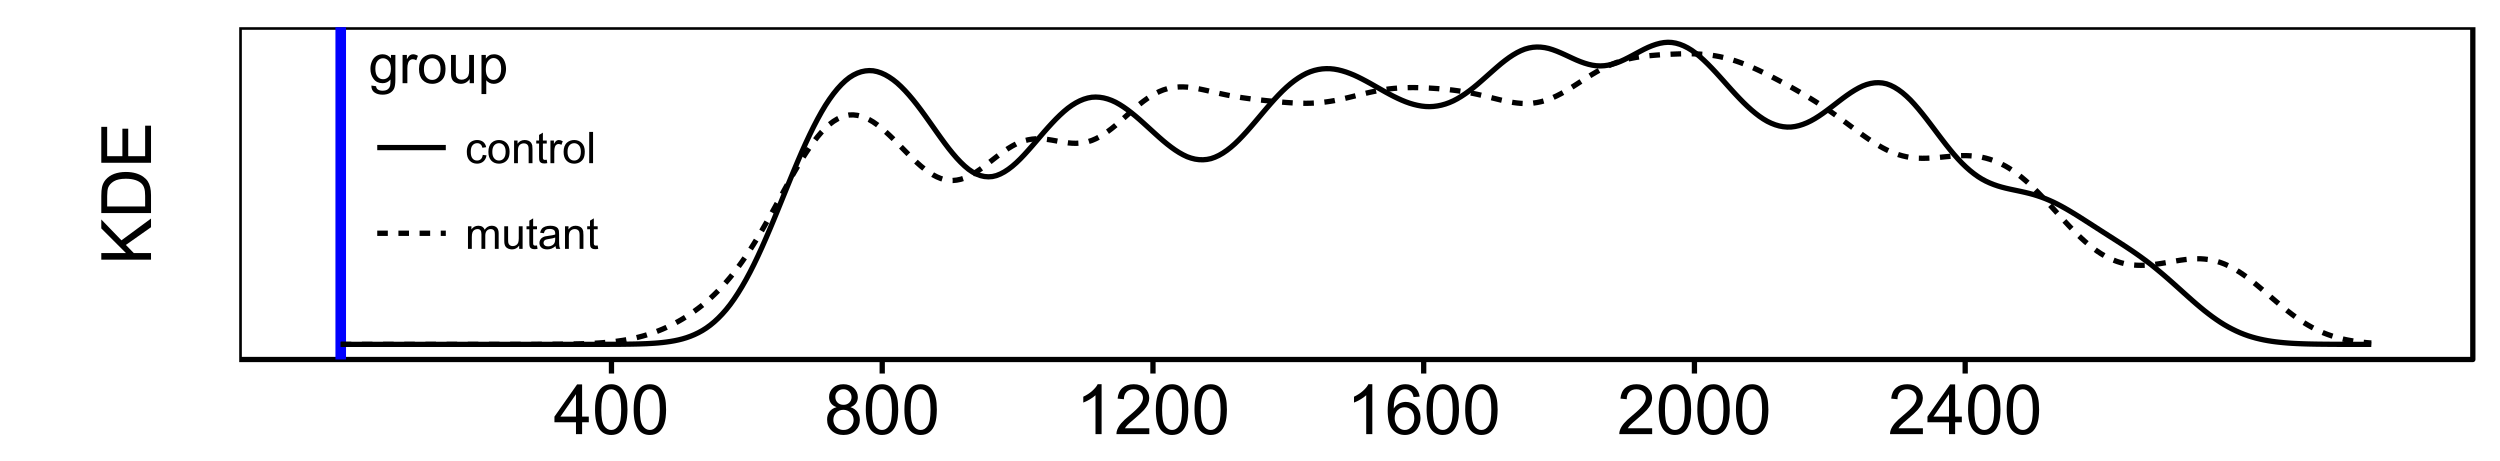 <?xml version="1.0" encoding="UTF-8"?>
<svg xmlns="http://www.w3.org/2000/svg" xmlns:xlink="http://www.w3.org/1999/xlink" width="504pt" height="93pt" viewBox="0 0 504 93" version="1.1">
<defs>
<g>
<symbol overflow="visible" id="glyph0-0">
<path style="stroke:none;" d="M 4.523 0 L 4.523 -2.398 L 0.18 -2.398 L 0.18 -3.527 L 4.75 -10.023 L 5.758 -10.023 L 5.758 -3.527 L 7.109 -3.527 L 7.109 -2.398 L 5.758 -2.398 L 5.758 0 Z M 4.523 -3.527 L 4.523 -8.047 L 1.387 -3.527 Z M 4.523 -3.527 "/>
</symbol>
<symbol overflow="visible" id="glyph0-1">
<path style="stroke:none;" d="M 0.582 -4.941 C 0.578 -6.121 0.699 -7.074 0.945 -7.801 C 1.188 -8.52 1.551 -9.078 2.031 -9.473 C 2.512 -9.863 3.117 -10.059 3.848 -10.062 C 4.383 -10.059 4.855 -9.953 5.262 -9.738 C 5.668 -9.52 6 -9.207 6.266 -8.801 C 6.527 -8.391 6.738 -7.891 6.891 -7.309 C 7.039 -6.723 7.113 -5.934 7.117 -4.941 C 7.113 -3.762 6.992 -2.812 6.754 -2.094 C 6.508 -1.367 6.145 -0.809 5.668 -0.418 C 5.184 -0.023 4.578 0.168 3.848 0.172 C 2.879 0.168 2.121 -0.176 1.57 -0.867 C 0.91 -1.699 0.578 -3.055 0.582 -4.941 Z M 1.844 -4.941 C 1.84 -3.293 2.031 -2.199 2.422 -1.656 C 2.805 -1.109 3.281 -0.836 3.848 -0.84 C 4.41 -0.836 4.887 -1.109 5.273 -1.66 C 5.656 -2.203 5.848 -3.297 5.852 -4.941 C 5.848 -6.59 5.656 -7.688 5.273 -8.23 C 4.887 -8.77 4.406 -9.039 3.836 -9.043 C 3.27 -9.039 2.816 -8.801 2.48 -8.328 C 2.051 -7.711 1.84 -6.582 1.844 -4.941 Z M 1.844 -4.941 "/>
</symbol>
<symbol overflow="visible" id="glyph0-2">
<path style="stroke:none;" d="M 2.477 -5.434 C 1.965 -5.617 1.586 -5.887 1.34 -6.234 C 1.09 -6.578 0.965 -6.992 0.969 -7.477 C 0.965 -8.203 1.227 -8.816 1.754 -9.316 C 2.277 -9.812 2.977 -10.059 3.848 -10.062 C 4.719 -10.059 5.422 -9.805 5.961 -9.301 C 6.492 -8.789 6.762 -8.172 6.762 -7.445 C 6.762 -6.977 6.637 -6.57 6.395 -6.23 C 6.148 -5.883 5.781 -5.617 5.285 -5.434 C 5.898 -5.23 6.363 -4.906 6.688 -4.461 C 7.008 -4.012 7.172 -3.48 7.172 -2.863 C 7.172 -2.004 6.867 -1.285 6.262 -0.703 C 5.652 -0.121 4.855 0.168 3.867 0.172 C 2.879 0.168 2.082 -0.121 1.477 -0.707 C 0.867 -1.289 0.562 -2.02 0.566 -2.898 C 0.562 -3.547 0.727 -4.094 1.062 -4.535 C 1.391 -4.973 1.863 -5.27 2.477 -5.434 Z M 2.227 -7.52 C 2.227 -7.043 2.379 -6.656 2.684 -6.355 C 2.988 -6.055 3.383 -5.906 3.875 -5.906 C 4.344 -5.906 4.734 -6.055 5.039 -6.352 C 5.344 -6.648 5.496 -7.016 5.496 -7.453 C 5.496 -7.902 5.34 -8.281 5.027 -8.59 C 4.715 -8.895 4.324 -9.047 3.863 -9.051 C 3.387 -9.047 2.996 -8.895 2.691 -8.598 C 2.379 -8.293 2.227 -7.934 2.227 -7.52 Z M 1.832 -2.891 C 1.828 -2.539 1.91 -2.203 2.082 -1.875 C 2.246 -1.547 2.496 -1.289 2.824 -1.109 C 3.152 -0.926 3.504 -0.836 3.883 -0.84 C 4.469 -0.836 4.953 -1.027 5.34 -1.406 C 5.719 -1.785 5.91 -2.266 5.914 -2.852 C 5.91 -3.441 5.715 -3.93 5.32 -4.32 C 4.926 -4.703 4.434 -4.898 3.844 -4.902 C 3.262 -4.898 2.781 -4.707 2.402 -4.328 C 2.02 -3.941 1.828 -3.461 1.832 -2.891 Z M 1.832 -2.891 "/>
</symbol>
<symbol overflow="visible" id="glyph0-3">
<path style="stroke:none;" d="M 5.215 0 L 3.984 0 L 3.984 -7.84 C 3.688 -7.559 3.297 -7.273 2.816 -6.992 C 2.336 -6.707 1.906 -6.496 1.523 -6.359 L 1.523 -7.547 C 2.211 -7.867 2.812 -8.258 3.328 -8.723 C 3.844 -9.18 4.207 -9.625 4.422 -10.062 L 5.215 -10.062 Z M 5.215 0 "/>
</symbol>
<symbol overflow="visible" id="glyph0-4">
<path style="stroke:none;" d="M 7.047 -1.184 L 7.047 0 L 0.422 0 C 0.414 -0.297 0.461 -0.582 0.566 -0.855 C 0.734 -1.305 1.004 -1.746 1.375 -2.188 C 1.746 -2.621 2.285 -3.129 2.988 -3.703 C 4.074 -4.598 4.809 -5.305 5.195 -5.828 C 5.574 -6.348 5.766 -6.84 5.77 -7.309 C 5.766 -7.793 5.59 -8.203 5.246 -8.539 C 4.895 -8.871 4.441 -9.039 3.883 -9.043 C 3.285 -9.039 2.812 -8.863 2.461 -8.508 C 2.105 -8.152 1.926 -7.66 1.922 -7.035 L 0.656 -7.164 C 0.742 -8.105 1.066 -8.824 1.633 -9.32 C 2.195 -9.812 2.953 -10.059 3.91 -10.062 C 4.867 -10.059 5.629 -9.793 6.191 -9.262 C 6.75 -8.727 7.031 -8.066 7.035 -7.281 C 7.031 -6.879 6.949 -6.484 6.789 -6.098 C 6.621 -5.707 6.348 -5.297 5.969 -4.871 C 5.586 -4.441 4.953 -3.855 4.074 -3.109 C 3.332 -2.488 2.859 -2.066 2.652 -1.848 C 2.438 -1.621 2.266 -1.402 2.133 -1.184 Z M 7.047 -1.184 "/>
</symbol>
<symbol overflow="visible" id="glyph0-5">
<path style="stroke:none;" d="M 6.965 -7.566 L 5.742 -7.473 C 5.633 -7.949 5.477 -8.301 5.277 -8.523 C 4.941 -8.871 4.531 -9.047 4.047 -9.051 C 3.652 -9.047 3.309 -8.938 3.016 -8.723 C 2.625 -8.438 2.32 -8.023 2.098 -7.484 C 1.875 -6.938 1.758 -6.168 1.75 -5.168 C 2.043 -5.617 2.406 -5.949 2.836 -6.172 C 3.266 -6.387 3.715 -6.496 4.184 -6.5 C 5.004 -6.496 5.699 -6.195 6.277 -5.594 C 6.852 -4.988 7.141 -4.207 7.145 -3.254 C 7.141 -2.621 7.004 -2.039 6.734 -1.5 C 6.461 -0.961 6.09 -0.547 5.617 -0.258 C 5.141 0.027 4.605 0.168 4.008 0.172 C 2.98 0.168 2.141 -0.207 1.496 -0.961 C 0.848 -1.715 0.527 -2.957 0.527 -4.688 C 0.527 -6.625 0.883 -8.031 1.602 -8.914 C 2.219 -9.676 3.059 -10.059 4.121 -10.062 C 4.906 -10.059 5.555 -9.84 6.059 -9.398 C 6.562 -8.953 6.863 -8.34 6.965 -7.566 Z M 1.941 -3.246 C 1.938 -2.82 2.027 -2.414 2.211 -2.027 C 2.387 -1.641 2.641 -1.344 2.965 -1.145 C 3.289 -0.938 3.629 -0.836 3.984 -0.84 C 4.504 -0.836 4.949 -1.047 5.324 -1.469 C 5.695 -1.887 5.883 -2.457 5.887 -3.18 C 5.883 -3.871 5.699 -4.418 5.332 -4.816 C 4.961 -5.215 4.496 -5.414 3.938 -5.414 C 3.379 -5.414 2.906 -5.215 2.52 -4.816 C 2.133 -4.418 1.938 -3.895 1.941 -3.246 Z M 1.941 -3.246 "/>
</symbol>
<symbol overflow="visible" id="glyph1-0">
<path style="stroke:none;" d="M 0 -1.023 L -10.023 -1.027 L -10.023 -2.352 L -5.051 -2.352 L -10.023 -7.328 L -10.023 -9.125 L -5.961 -4.922 L 0 -9.312 L 0 -7.562 L -5.07 -3.992 L -3.473 -2.352 L 0 -2.352 Z M 0 -1.023 "/>
</symbol>
<symbol overflow="visible" id="glyph1-1">
<path style="stroke:none;" d="M 0 -1.078 L -10.023 -1.082 L -10.023 -4.531 C -10.02 -5.309 -9.973 -5.906 -9.879 -6.316 C -9.746 -6.891 -9.504 -7.379 -9.16 -7.785 C -8.711 -8.312 -8.141 -8.707 -7.449 -8.973 C -6.75 -9.23 -5.957 -9.363 -5.066 -9.367 C -4.301 -9.363 -3.625 -9.273 -3.039 -9.098 C -2.449 -8.918 -1.965 -8.691 -1.582 -8.414 C -1.195 -8.137 -0.891 -7.832 -0.672 -7.504 C -0.449 -7.172 -0.281 -6.773 -0.168 -6.305 C -0.055 -5.836 0 -5.297 0 -4.695 Z M -1.184 -2.406 L -1.184 -4.547 C -1.184 -5.207 -1.242 -5.723 -1.367 -6.102 C -1.484 -6.473 -1.66 -6.773 -1.887 -7 C -2.199 -7.312 -2.621 -7.559 -3.152 -7.734 C -3.684 -7.91 -4.328 -7.996 -5.086 -8 C -6.133 -7.996 -6.938 -7.824 -7.5 -7.48 C -8.062 -7.133 -8.438 -6.715 -8.633 -6.227 C -8.766 -5.871 -8.836 -5.301 -8.84 -4.512 L -8.84 -2.406 Z M -1.184 -2.406 "/>
</symbol>
<symbol overflow="visible" id="glyph1-2">
<path style="stroke:none;" d="M 0 -1.109 L -10.023 -1.109 L -10.023 -8.352 L -8.84 -8.352 L -8.84 -2.434 L -5.77 -2.434 L -5.77 -7.977 L -4.594 -7.977 L -4.594 -2.434 L -1.184 -2.434 L -1.184 -8.586 L 0 -8.586 Z M 0 -1.109 "/>
</symbol>
<symbol overflow="visible" id="glyph2-0">
<path style="stroke:none;" d="M 0.547 0.473 L 1.488 0.613 C 1.527 0.898 1.637 1.109 1.816 1.246 C 2.055 1.422 2.379 1.512 2.797 1.516 C 3.242 1.512 3.59 1.422 3.832 1.246 C 4.074 1.062 4.238 0.812 4.328 0.492 C 4.379 0.297 4.402 -0.113 4.398 -0.746 C 3.973 -0.246 3.445 0 2.82 0 C 2.031 0 1.426 -0.281 1 -0.848 C 0.566 -1.41 0.352 -2.09 0.355 -2.883 C 0.352 -3.426 0.449 -3.926 0.648 -4.391 C 0.844 -4.848 1.129 -5.203 1.504 -5.457 C 1.875 -5.703 2.316 -5.828 2.824 -5.832 C 3.496 -5.828 4.051 -5.559 4.492 -5.016 L 4.492 -5.703 L 5.383 -5.703 L 5.383 -0.773 C 5.379 0.113 5.289 0.742 5.109 1.113 C 4.93 1.484 4.641 1.777 4.25 1.992 C 3.855 2.207 3.375 2.312 2.805 2.316 C 2.121 2.312 1.57 2.16 1.152 1.855 C 0.734 1.547 0.531 1.086 0.547 0.473 Z M 1.348 -2.953 C 1.348 -2.203 1.496 -1.656 1.793 -1.316 C 2.09 -0.969 2.461 -0.797 2.91 -0.801 C 3.352 -0.797 3.723 -0.969 4.027 -1.312 C 4.324 -1.656 4.477 -2.191 4.48 -2.922 C 4.477 -3.617 4.32 -4.145 4.016 -4.5 C 3.703 -4.852 3.332 -5.027 2.895 -5.031 C 2.465 -5.027 2.098 -4.852 1.797 -4.508 C 1.496 -4.156 1.348 -3.641 1.348 -2.953 Z M 1.348 -2.953 "/>
</symbol>
<symbol overflow="visible" id="glyph2-1">
<path style="stroke:none;" d="M 0.715 0 L 0.715 -5.703 L 1.586 -5.703 L 1.586 -4.84 C 1.805 -5.242 2.008 -5.508 2.199 -5.637 C 2.383 -5.766 2.59 -5.828 2.82 -5.832 C 3.141 -5.828 3.473 -5.727 3.812 -5.523 L 3.48 -4.625 C 3.242 -4.762 3.004 -4.832 2.773 -4.836 C 2.555 -4.832 2.363 -4.77 2.199 -4.645 C 2.027 -4.516 1.91 -4.34 1.844 -4.113 C 1.73 -3.77 1.676 -3.391 1.68 -2.984 L 1.68 0 Z M 0.715 0 "/>
</symbol>
<symbol overflow="visible" id="glyph2-2">
<path style="stroke:none;" d="M 0.367 -2.852 C 0.363 -3.906 0.656 -4.688 1.246 -5.199 C 1.734 -5.617 2.332 -5.828 3.039 -5.832 C 3.82 -5.828 4.461 -5.574 4.961 -5.062 C 5.457 -4.547 5.707 -3.836 5.711 -2.934 C 5.707 -2.195 5.598 -1.617 5.379 -1.199 C 5.156 -0.777 4.832 -0.449 4.414 -0.219 C 3.992 0.016 3.535 0.129 3.039 0.129 C 2.238 0.129 1.594 -0.125 1.105 -0.637 C 0.609 -1.148 0.363 -1.887 0.367 -2.852 Z M 1.359 -2.852 C 1.359 -2.121 1.516 -1.574 1.836 -1.211 C 2.152 -0.844 2.555 -0.66 3.039 -0.664 C 3.516 -0.66 3.914 -0.844 4.234 -1.211 C 4.551 -1.574 4.711 -2.133 4.715 -2.883 C 4.711 -3.586 4.551 -4.117 4.234 -4.484 C 3.91 -4.844 3.512 -5.027 3.039 -5.031 C 2.555 -5.027 2.152 -4.848 1.836 -4.488 C 1.516 -4.129 1.359 -3.582 1.359 -2.852 Z M 1.359 -2.852 "/>
</symbol>
<symbol overflow="visible" id="glyph2-3">
<path style="stroke:none;" d="M 4.465 0 L 4.465 -0.836 C 4.02 -0.191 3.414 0.129 2.652 0.129 C 2.312 0.129 2 0.066 1.711 -0.062 C 1.418 -0.191 1.199 -0.355 1.059 -0.551 C 0.914 -0.746 0.816 -0.984 0.762 -1.266 C 0.723 -1.453 0.703 -1.754 0.703 -2.172 L 0.703 -5.703 L 1.672 -5.703 L 1.672 -2.539 C 1.668 -2.031 1.688 -1.691 1.73 -1.52 C 1.785 -1.262 1.914 -1.062 2.113 -0.922 C 2.309 -0.773 2.555 -0.703 2.848 -0.703 C 3.137 -0.703 3.406 -0.777 3.66 -0.926 C 3.914 -1.074 4.094 -1.273 4.199 -1.531 C 4.305 -1.785 4.359 -2.16 4.359 -2.648 L 4.359 -5.703 L 5.328 -5.703 L 5.328 0 Z M 4.465 0 "/>
</symbol>
<symbol overflow="visible" id="glyph2-4">
<path style="stroke:none;" d="M 0.727 2.188 L 0.727 -5.703 L 1.605 -5.703 L 1.605 -4.961 C 1.812 -5.25 2.047 -5.469 2.309 -5.613 C 2.57 -5.758 2.887 -5.828 3.262 -5.832 C 3.746 -5.828 4.176 -5.703 4.551 -5.457 C 4.922 -5.203 5.203 -4.852 5.391 -4.395 C 5.578 -3.938 5.672 -3.438 5.676 -2.895 C 5.672 -2.309 5.566 -1.781 5.359 -1.316 C 5.148 -0.848 4.844 -0.488 4.449 -0.242 C 4.047 0.008 3.629 0.129 3.191 0.129 C 2.867 0.129 2.578 0.062 2.32 -0.074 C 2.062 -0.211 1.852 -0.383 1.691 -0.59 L 1.691 2.188 Z M 1.602 -2.82 C 1.598 -2.082 1.746 -1.539 2.047 -1.191 C 2.34 -0.836 2.699 -0.66 3.125 -0.664 C 3.551 -0.66 3.918 -0.844 4.227 -1.211 C 4.531 -1.574 4.688 -2.137 4.688 -2.898 C 4.688 -3.625 4.535 -4.168 4.238 -4.531 C 3.938 -4.891 3.582 -5.074 3.168 -5.074 C 2.754 -5.074 2.391 -4.879 2.074 -4.496 C 1.758 -4.109 1.598 -3.551 1.602 -2.82 Z M 1.602 -2.82 "/>
</symbol>
<symbol overflow="visible" id="glyph3-0">
<path style="stroke:none;" d="M 3.559 -1.672 L 4.32 -1.574 C 4.234 -1.047 4.023 -0.637 3.68 -0.34 C 3.336 -0.047 2.914 0.098 2.418 0.102 C 1.793 0.098 1.293 -0.102 0.914 -0.508 C 0.531 -0.914 0.34 -1.5 0.344 -2.266 C 0.34 -2.754 0.422 -3.184 0.586 -3.559 C 0.75 -3.926 0.996 -4.203 1.332 -4.391 C 1.664 -4.57 2.027 -4.664 2.422 -4.668 C 2.914 -4.664 3.32 -4.539 3.641 -4.289 C 3.953 -4.039 4.156 -3.684 4.246 -3.223 L 3.492 -3.105 C 3.422 -3.41 3.293 -3.641 3.113 -3.797 C 2.926 -3.953 2.707 -4.031 2.453 -4.031 C 2.062 -4.031 1.746 -3.891 1.504 -3.609 C 1.258 -3.328 1.137 -2.887 1.141 -2.285 C 1.137 -1.672 1.254 -1.227 1.492 -0.949 C 1.723 -0.668 2.027 -0.527 2.41 -0.531 C 2.711 -0.527 2.965 -0.621 3.172 -0.809 C 3.371 -0.996 3.5 -1.281 3.559 -1.672 Z M 3.559 -1.672 "/>
</symbol>
<symbol overflow="visible" id="glyph3-1">
<path style="stroke:none;" d="M 0.293 -2.281 C 0.293 -3.125 0.527 -3.754 0.996 -4.16 C 1.387 -4.496 1.863 -4.664 2.434 -4.668 C 3.059 -4.664 3.57 -4.457 3.969 -4.051 C 4.363 -3.637 4.562 -3.07 4.566 -2.348 C 4.562 -1.758 4.477 -1.297 4.301 -0.961 C 4.125 -0.625 3.867 -0.363 3.535 -0.176 C 3.195 0.008 2.828 0.098 2.434 0.102 C 1.789 0.098 1.273 -0.102 0.883 -0.512 C 0.488 -0.918 0.293 -1.508 0.293 -2.281 Z M 1.086 -2.281 C 1.082 -1.695 1.211 -1.258 1.469 -0.969 C 1.723 -0.672 2.043 -0.527 2.434 -0.531 C 2.812 -0.527 3.133 -0.672 3.391 -0.969 C 3.645 -1.258 3.773 -1.707 3.773 -2.309 C 3.773 -2.871 3.645 -3.297 3.387 -3.59 C 3.129 -3.879 2.809 -4.023 2.434 -4.027 C 2.043 -4.023 1.723 -3.879 1.469 -3.594 C 1.211 -3.301 1.082 -2.863 1.086 -2.281 Z M 1.086 -2.281 "/>
</symbol>
<symbol overflow="visible" id="glyph3-2">
<path style="stroke:none;" d="M 0.578 0 L 0.578 -4.562 L 1.277 -4.562 L 1.277 -3.914 C 1.609 -4.414 2.09 -4.664 2.727 -4.668 C 3 -4.664 3.254 -4.613 3.484 -4.52 C 3.715 -4.418 3.887 -4.289 4.004 -4.129 C 4.113 -3.969 4.195 -3.777 4.246 -3.559 C 4.273 -3.41 4.289 -3.16 4.289 -2.805 L 4.289 0 L 3.516 0 L 3.516 -2.777 C 3.516 -3.09 3.484 -3.324 3.426 -3.484 C 3.363 -3.637 3.258 -3.762 3.105 -3.855 C 2.949 -3.949 2.77 -3.996 2.566 -3.996 C 2.234 -3.996 1.949 -3.891 1.711 -3.68 C 1.469 -3.469 1.348 -3.07 1.352 -2.492 L 1.352 0 Z M 0.578 0 "/>
</symbol>
<symbol overflow="visible" id="glyph3-3">
<path style="stroke:none;" d="M 2.27 -0.691 L 2.379 -0.008 C 2.16 0.039 1.965 0.059 1.797 0.059 C 1.512 0.059 1.293 0.016 1.141 -0.074 C 0.984 -0.16 0.875 -0.277 0.816 -0.422 C 0.75 -0.566 0.719 -0.871 0.723 -1.336 L 0.723 -3.961 L 0.156 -3.961 L 0.156 -4.562 L 0.723 -4.562 L 0.723 -5.695 L 1.492 -6.156 L 1.492 -4.562 L 2.27 -4.562 L 2.27 -3.961 L 1.492 -3.961 L 1.492 -1.293 C 1.488 -1.07 1.5 -0.93 1.531 -0.867 C 1.555 -0.805 1.602 -0.754 1.664 -0.715 C 1.727 -0.676 1.812 -0.656 1.93 -0.66 C 2.012 -0.656 2.125 -0.668 2.27 -0.691 Z M 2.27 -0.691 "/>
</symbol>
<symbol overflow="visible" id="glyph3-4">
<path style="stroke:none;" d="M 0.57 0 L 0.57 -4.562 L 1.266 -4.562 L 1.266 -3.871 C 1.445 -4.191 1.609 -4.406 1.758 -4.512 C 1.906 -4.613 2.07 -4.664 2.258 -4.668 C 2.516 -4.664 2.781 -4.582 3.051 -4.418 L 2.785 -3.699 C 2.59 -3.809 2.402 -3.867 2.219 -3.867 C 2.047 -3.867 1.895 -3.816 1.762 -3.715 C 1.625 -3.613 1.527 -3.473 1.473 -3.293 C 1.383 -3.016 1.34 -2.715 1.344 -2.391 L 1.344 0 Z M 0.57 0 "/>
</symbol>
<symbol overflow="visible" id="glyph3-5">
<path style="stroke:none;" d="M 0.562 0 L 0.562 -6.301 L 1.336 -6.301 L 1.336 0 Z M 0.562 0 "/>
</symbol>
<symbol overflow="visible" id="glyph3-6">
<path style="stroke:none;" d="M 0.578 0 L 0.578 -4.562 L 1.273 -4.562 L 1.273 -3.922 C 1.414 -4.141 1.605 -4.32 1.844 -4.461 C 2.078 -4.594 2.348 -4.664 2.656 -4.668 C 2.992 -4.664 3.27 -4.594 3.488 -4.457 C 3.699 -4.312 3.852 -4.117 3.945 -3.867 C 4.301 -4.398 4.773 -4.664 5.355 -4.668 C 5.805 -4.664 6.148 -4.539 6.395 -4.289 C 6.637 -4.039 6.762 -3.652 6.762 -3.133 L 6.762 0 L 5.996 0 L 5.996 -2.875 C 5.992 -3.184 5.969 -3.406 5.918 -3.543 C 5.867 -3.676 5.773 -3.785 5.645 -3.871 C 5.512 -3.953 5.359 -3.996 5.184 -3.996 C 4.859 -3.996 4.594 -3.887 4.383 -3.676 C 4.172 -3.457 4.066 -3.117 4.066 -2.652 L 4.066 0 L 3.293 0 L 3.293 -2.965 C 3.293 -3.309 3.227 -3.566 3.102 -3.738 C 2.973 -3.91 2.77 -3.996 2.484 -3.996 C 2.266 -3.996 2.062 -3.938 1.879 -3.824 C 1.691 -3.707 1.559 -3.539 1.477 -3.32 C 1.391 -3.098 1.348 -2.781 1.352 -2.367 L 1.352 0 Z M 0.578 0 "/>
</symbol>
<symbol overflow="visible" id="glyph3-7">
<path style="stroke:none;" d="M 3.57 0 L 3.57 -0.672 C 3.211 -0.156 2.73 0.098 2.121 0.102 C 1.852 0.098 1.598 0.051 1.367 -0.051 C 1.133 -0.152 0.961 -0.281 0.848 -0.441 C 0.734 -0.594 0.656 -0.785 0.609 -1.016 C 0.578 -1.164 0.562 -1.406 0.562 -1.734 L 0.562 -4.562 L 1.336 -4.562 L 1.336 -2.031 C 1.336 -1.625 1.352 -1.352 1.383 -1.215 C 1.43 -1.008 1.531 -0.848 1.691 -0.734 C 1.848 -0.617 2.043 -0.562 2.277 -0.562 C 2.508 -0.562 2.727 -0.621 2.93 -0.738 C 3.133 -0.855 3.273 -1.016 3.359 -1.227 C 3.441 -1.43 3.484 -1.727 3.488 -2.117 L 3.488 -4.562 L 4.262 -4.562 L 4.262 0 Z M 3.57 0 "/>
</symbol>
<symbol overflow="visible" id="glyph3-8">
<path style="stroke:none;" d="M 3.559 -0.562 C 3.27 -0.32 2.996 -0.148 2.73 -0.047 C 2.465 0.051 2.18 0.098 1.879 0.102 C 1.375 0.098 0.988 -0.02 0.719 -0.266 C 0.449 -0.508 0.316 -0.82 0.316 -1.203 C 0.316 -1.422 0.367 -1.629 0.469 -1.816 C 0.57 -2 0.703 -2.148 0.871 -2.262 C 1.031 -2.371 1.215 -2.453 1.426 -2.516 C 1.574 -2.551 1.805 -2.59 2.113 -2.629 C 2.734 -2.703 3.195 -2.793 3.492 -2.895 C 3.492 -3 3.492 -3.066 3.496 -3.098 C 3.492 -3.41 3.418 -3.633 3.277 -3.766 C 3.074 -3.938 2.781 -4.023 2.398 -4.027 C 2.031 -4.023 1.762 -3.961 1.59 -3.836 C 1.414 -3.707 1.289 -3.48 1.207 -3.16 L 0.453 -3.262 C 0.516 -3.582 0.629 -3.844 0.789 -4.043 C 0.945 -4.242 1.172 -4.395 1.473 -4.504 C 1.77 -4.609 2.117 -4.664 2.508 -4.668 C 2.898 -4.664 3.215 -4.617 3.457 -4.527 C 3.699 -4.434 3.879 -4.32 3.996 -4.184 C 4.109 -4.043 4.188 -3.867 4.238 -3.656 C 4.258 -3.523 4.27 -3.285 4.273 -2.945 L 4.273 -1.914 C 4.27 -1.191 4.289 -0.734 4.324 -0.547 C 4.355 -0.352 4.418 -0.172 4.52 0 L 3.711 0 C 3.629 -0.16 3.578 -0.348 3.559 -0.562 Z M 3.492 -2.289 C 3.211 -2.172 2.789 -2.074 2.23 -2 C 1.91 -1.949 1.684 -1.898 1.555 -1.844 C 1.422 -1.785 1.32 -1.699 1.25 -1.59 C 1.176 -1.477 1.141 -1.355 1.145 -1.227 C 1.141 -1.016 1.219 -0.844 1.379 -0.707 C 1.531 -0.57 1.762 -0.504 2.062 -0.504 C 2.359 -0.504 2.621 -0.566 2.855 -0.699 C 3.086 -0.824 3.258 -1.004 3.367 -1.234 C 3.449 -1.406 3.492 -1.664 3.492 -2.008 Z M 3.492 -2.289 "/>
</symbol>
</g>
<clipPath id="clip1">
  <path d="M 48.223 5.48 L 499.52 5.48 L 499.52 73.473 L 48.223 73.473 Z M 48.223 5.48 "/>
</clipPath>
</defs>
<g id="surface1">
<g clip-path="url(#clip1)" clip-rule="nonzero">
<path style="fill:none;stroke-width:1.067;stroke-linecap:round;stroke-linejoin:round;stroke:rgb(0%,0%,0%);stroke-opacity:1;stroke-miterlimit:10;" d="M 48.223 72.473 L 498.52 72.473 L 498.52 5.48 L 48.223 5.48 Z M 48.223 72.473 "/>
<path style="fill:none;stroke-width:2.134;stroke-linecap:butt;stroke-linejoin:round;stroke:rgb(0%,0%,100%);stroke-opacity:1;stroke-miterlimit:10;" d="M 68.691 72.473 L 68.691 5.48 "/>
<path style="fill:none;stroke-width:1.067;stroke-linecap:butt;stroke-linejoin:round;stroke:rgb(0%,0%,0%);stroke-opacity:1;stroke-miterlimit:1;" d="M 68.691 69.426 L 119.961 69.426 L 120.762 69.422 L 121.562 69.422 L 122.363 69.418 L 123.168 69.414 L 124.77 69.406 L 125.57 69.398 L 127.172 69.375 L 127.973 69.359 L 128.773 69.34 L 129.574 69.312 L 130.375 69.281 L 131.176 69.238 L 131.977 69.188 L 132.781 69.125 L 133.582 69.047 L 134.383 68.949 L 135.184 68.832 L 135.984 68.691 L 136.785 68.523 L 137.586 68.32 L 138.387 68.078 L 139.188 67.793 L 139.988 67.461 L 140.789 67.078 L 141.59 66.641 L 142.391 66.133 L 143.195 65.547 L 143.996 64.887 L 144.797 64.145 L 145.598 63.32 L 146.398 62.41 L 147.199 61.398 L 148 60.281 L 148.801 59.066 L 149.602 57.758 L 150.402 56.359 L 151.203 54.867 L 152.004 53.281 L 152.809 51.602 L 153.609 49.852 L 154.41 48.035 L 155.211 46.168 L 156.012 44.254 L 156.812 42.305 L 158.414 38.359 L 159.215 36.395 L 160.016 34.453 L 160.816 32.547 L 161.617 30.684 L 162.422 28.895 L 163.223 27.18 L 164.023 25.547 L 164.824 24.004 L 165.625 22.555 L 166.426 21.211 L 167.227 20 L 168.027 18.898 L 168.828 17.91 L 169.629 17.039 L 170.43 16.281 L 171.23 15.641 L 172.031 15.137 L 172.836 14.746 L 173.637 14.465 L 174.438 14.297 L 175.238 14.23 L 176.039 14.273 L 176.84 14.438 L 177.641 14.703 L 178.441 15.066 L 179.242 15.527 L 180.043 16.074 L 180.844 16.711 L 181.645 17.449 L 182.449 18.266 L 183.25 19.152 L 184.051 20.102 L 184.852 21.109 L 185.652 22.164 L 186.453 23.262 L 187.254 24.383 L 188.055 25.516 L 188.855 26.652 L 189.656 27.773 L 190.457 28.871 L 191.258 29.926 L 192.062 30.922 L 192.863 31.852 L 193.664 32.699 L 194.465 33.465 L 195.266 34.133 L 196.066 34.68 L 196.867 35.102 L 197.668 35.402 L 198.469 35.586 L 199.27 35.648 L 200.07 35.59 L 200.871 35.398 L 201.672 35.078 L 202.477 34.652 L 203.277 34.129 L 204.078 33.516 L 204.879 32.816 L 205.68 32.043 L 206.48 31.207 L 207.281 30.324 L 208.082 29.414 L 208.883 28.484 L 209.684 27.547 L 210.484 26.613 L 211.285 25.707 L 212.09 24.828 L 212.891 23.988 L 213.691 23.203 L 214.492 22.473 L 215.293 21.809 L 216.094 21.234 L 216.895 20.738 L 217.695 20.324 L 218.496 19.996 L 219.297 19.758 L 220.098 19.609 L 220.898 19.566 L 221.703 19.613 L 222.504 19.742 L 223.305 19.953 L 224.105 20.242 L 224.906 20.609 L 225.707 21.059 L 226.508 21.57 L 227.309 22.133 L 228.109 22.746 L 228.91 23.398 L 229.711 24.082 L 230.512 24.801 L 231.312 25.527 L 232.117 26.258 L 232.918 26.988 L 233.719 27.707 L 234.52 28.402 L 235.32 29.062 L 236.121 29.68 L 236.922 30.25 L 237.723 30.762 L 238.523 31.211 L 239.324 31.594 L 240.125 31.875 L 240.926 32.078 L 241.73 32.188 L 242.531 32.211 L 243.332 32.141 L 244.133 31.977 L 244.934 31.695 L 245.734 31.324 L 246.535 30.863 L 247.336 30.316 L 248.137 29.691 L 248.938 28.992 L 249.738 28.219 L 250.539 27.387 L 251.344 26.512 L 252.145 25.602 L 252.945 24.668 L 253.746 23.723 L 254.547 22.77 L 255.348 21.828 L 256.148 20.906 L 256.949 20.012 L 257.75 19.156 L 258.551 18.344 L 259.352 17.59 L 260.152 16.898 L 260.953 16.273 L 261.758 15.711 L 262.559 15.219 L 263.359 14.797 L 264.16 14.461 L 264.961 14.199 L 265.762 14.012 L 266.562 13.891 L 267.363 13.84 L 268.164 13.852 L 268.965 13.934 L 269.766 14.078 L 270.566 14.277 L 271.371 14.523 L 272.172 14.816 L 272.973 15.145 L 273.773 15.516 L 274.574 15.918 L 275.375 16.34 L 276.176 16.777 L 276.977 17.23 L 277.777 17.688 L 278.578 18.141 L 279.379 18.59 L 280.18 19.023 L 280.984 19.441 L 281.785 19.832 L 282.586 20.195 L 283.387 20.523 L 284.188 20.809 L 284.988 21.047 L 285.789 21.238 L 286.59 21.383 L 287.391 21.473 L 288.191 21.5 L 288.992 21.457 L 289.793 21.355 L 290.594 21.195 L 291.398 20.969 L 292.199 20.68 L 293 20.328 L 293.801 19.906 L 294.602 19.426 L 295.402 18.895 L 296.203 18.316 L 297.004 17.695 L 297.805 17.039 L 298.605 16.348 L 299.406 15.641 L 300.207 14.93 L 301.012 14.219 L 301.812 13.52 L 302.613 12.84 L 303.414 12.207 L 304.215 11.617 L 305.016 11.086 L 305.816 10.617 L 306.617 10.219 L 307.418 9.898 L 308.219 9.676 L 309.02 9.535 L 309.82 9.48 L 310.625 9.504 L 311.426 9.602 L 312.227 9.773 L 313.027 10.02 L 313.828 10.316 L 314.629 10.648 L 315.43 11.008 L 316.23 11.379 L 317.031 11.754 L 317.832 12.113 L 318.633 12.441 L 319.434 12.727 L 320.234 12.965 L 321.039 13.145 L 321.84 13.258 L 322.641 13.289 L 323.441 13.246 L 324.242 13.129 L 325.043 12.945 L 325.844 12.699 L 326.645 12.391 L 327.445 12.031 L 328.246 11.629 L 329.047 11.211 L 329.848 10.777 L 330.652 10.348 L 331.453 9.93 L 332.254 9.547 L 333.055 9.215 L 333.855 8.938 L 334.656 8.723 L 335.457 8.582 L 336.258 8.523 L 337.059 8.566 L 337.859 8.703 L 338.66 8.934 L 339.461 9.254 L 340.266 9.66 L 341.066 10.152 L 341.867 10.734 L 342.668 11.395 L 343.469 12.113 L 344.27 12.887 L 345.07 13.703 L 345.871 14.555 L 346.672 15.434 L 347.473 16.328 L 348.273 17.227 L 349.074 18.117 L 349.875 18.992 L 350.68 19.844 L 351.48 20.66 L 352.281 21.434 L 353.082 22.156 L 353.883 22.824 L 354.684 23.438 L 355.484 23.984 L 356.285 24.457 L 357.086 24.844 L 357.887 25.156 L 358.688 25.391 L 359.488 25.543 L 360.293 25.617 L 361.094 25.605 L 361.895 25.5 L 362.695 25.32 L 363.496 25.062 L 364.297 24.742 L 365.098 24.352 L 365.898 23.902 L 366.699 23.395 L 367.5 22.848 L 368.301 22.266 L 369.102 21.664 L 369.906 21.047 L 370.707 20.43 L 371.508 19.82 L 372.309 19.238 L 373.109 18.688 L 373.91 18.184 L 374.711 17.73 L 375.512 17.34 L 376.312 17.039 L 377.113 16.824 L 377.914 16.699 L 378.715 16.668 L 379.516 16.73 L 380.32 16.898 L 381.121 17.195 L 381.922 17.594 L 382.723 18.094 L 383.523 18.684 L 384.324 19.371 L 385.125 20.137 L 385.926 21 L 386.727 21.922 L 387.527 22.898 L 388.328 23.914 L 389.129 24.961 L 389.934 26.027 L 390.734 27.094 L 391.535 28.148 L 392.336 29.184 L 393.137 30.184 L 393.938 31.145 L 394.738 32.051 L 395.539 32.895 L 396.34 33.668 L 397.141 34.375 L 397.941 35.012 L 398.742 35.586 L 399.543 36.09 L 400.348 36.523 L 401.148 36.891 L 401.949 37.211 L 402.75 37.488 L 403.551 37.727 L 404.352 37.934 L 405.152 38.117 L 405.953 38.289 L 406.754 38.457 L 407.555 38.629 L 408.355 38.812 L 409.156 39.008 L 409.961 39.227 L 410.762 39.477 L 411.562 39.75 L 412.363 40.055 L 413.164 40.391 L 413.965 40.754 L 414.766 41.148 L 415.566 41.57 L 416.367 42.016 L 417.168 42.48 L 417.969 42.961 L 418.77 43.453 L 419.574 43.961 L 421.176 44.984 L 423.578 46.531 L 427.582 49.09 L 428.383 49.609 L 429.184 50.141 L 429.988 50.68 L 430.789 51.234 L 431.59 51.805 L 432.391 52.391 L 433.191 52.992 L 433.992 53.617 L 434.793 54.266 L 435.594 54.93 L 436.395 55.609 L 437.195 56.305 L 437.996 57.012 L 438.797 57.73 L 439.602 58.449 L 440.402 59.172 L 441.203 59.887 L 442.004 60.598 L 442.805 61.293 L 443.605 61.969 L 444.406 62.625 L 445.207 63.25 L 446.008 63.852 L 446.809 64.418 L 447.609 64.957 L 448.41 65.457 L 449.215 65.918 L 450.016 66.34 L 450.816 66.73 L 451.617 67.086 L 452.418 67.406 L 453.219 67.695 L 454.02 67.945 L 454.82 68.168 L 455.621 68.363 L 456.422 68.535 L 457.223 68.684 L 458.023 68.812 L 458.824 68.918 L 459.629 69.008 L 460.43 69.086 L 461.23 69.152 L 462.031 69.207 L 462.832 69.25 L 463.633 69.285 L 464.434 69.316 L 465.234 69.34 L 466.035 69.359 L 466.836 69.375 L 467.637 69.387 L 468.438 69.395 L 469.242 69.402 L 470.043 69.41 L 471.645 69.418 L 472.445 69.418 L 473.246 69.422 L 474.047 69.422 L 474.848 69.426 L 478.051 69.426 "/>
<path style="fill:none;stroke-width:1.067;stroke-linecap:butt;stroke-linejoin:round;stroke:rgb(0%,0%,0%);stroke-opacity:1;stroke-dasharray:2.134,2.134;stroke-miterlimit:1;" d="M 68.691 69.426 L 106.344 69.426 L 107.145 69.422 L 107.945 69.422 L 108.746 69.418 L 109.547 69.418 L 111.148 69.41 L 112.75 69.395 L 113.555 69.387 L 115.156 69.363 L 116.758 69.324 L 117.559 69.301 L 118.359 69.27 L 119.16 69.234 L 119.961 69.191 L 120.762 69.141 L 121.562 69.082 L 122.363 69.012 L 123.168 68.934 L 123.969 68.84 L 124.77 68.73 L 125.57 68.613 L 126.371 68.477 L 127.172 68.324 L 127.973 68.152 L 128.773 67.957 L 129.574 67.746 L 130.375 67.512 L 131.176 67.258 L 131.977 66.98 L 132.781 66.676 L 133.582 66.348 L 134.383 65.992 L 135.184 65.613 L 135.984 65.207 L 136.785 64.777 L 137.586 64.312 L 138.387 63.816 L 139.188 63.293 L 139.988 62.734 L 140.789 62.145 L 141.59 61.52 L 142.391 60.855 L 143.195 60.145 L 143.996 59.391 L 144.797 58.594 L 145.598 57.754 L 146.398 56.863 L 147.199 55.922 L 148 54.918 L 148.801 53.859 L 149.602 52.754 L 150.402 51.59 L 151.203 50.379 L 152.004 49.113 L 152.809 47.793 L 153.609 46.434 L 154.41 45.039 L 155.211 43.613 L 156.012 42.164 L 156.812 40.699 L 157.613 39.23 L 158.414 37.77 L 159.215 36.32 L 160.016 34.902 L 160.816 33.52 L 161.617 32.18 L 162.422 30.914 L 163.223 29.715 L 164.023 28.598 L 164.824 27.566 L 165.625 26.625 L 166.426 25.781 L 167.227 25.07 L 168.027 24.465 L 168.828 23.977 L 169.629 23.598 L 170.43 23.332 L 171.23 23.18 L 172.031 23.164 L 172.836 23.254 L 173.637 23.449 L 174.438 23.738 L 175.238 24.121 L 176.039 24.59 L 176.84 25.152 L 177.641 25.781 L 178.441 26.469 L 179.242 27.203 L 180.043 27.973 L 180.844 28.773 L 181.645 29.594 L 182.449 30.414 L 183.25 31.223 L 184.051 32.012 L 184.852 32.77 L 185.652 33.484 L 186.453 34.137 L 187.254 34.719 L 188.055 35.227 L 188.855 35.648 L 189.656 35.984 L 190.457 36.23 L 191.258 36.359 L 192.062 36.387 L 192.863 36.312 L 193.664 36.148 L 194.465 35.891 L 195.266 35.551 L 196.066 35.125 L 196.867 34.629 L 197.668 34.082 L 198.469 33.496 L 199.27 32.883 L 200.07 32.254 L 200.871 31.629 L 201.672 31.023 L 202.477 30.445 L 203.277 29.914 L 204.078 29.43 L 204.879 29.004 L 205.68 28.652 L 206.48 28.379 L 207.281 28.18 L 208.082 28.047 L 208.883 27.98 L 209.684 27.977 L 210.484 28.027 L 211.285 28.129 L 212.09 28.254 L 212.891 28.398 L 213.691 28.547 L 214.492 28.684 L 215.293 28.797 L 216.094 28.867 L 216.895 28.891 L 217.695 28.852 L 218.496 28.746 L 219.297 28.574 L 220.098 28.32 L 220.898 27.977 L 221.703 27.562 L 222.504 27.074 L 223.305 26.527 L 224.105 25.922 L 224.906 25.266 L 225.707 24.574 L 226.508 23.859 L 228.109 22.422 L 228.91 21.719 L 229.711 21.047 L 230.512 20.418 L 231.312 19.84 L 232.117 19.316 L 232.918 18.855 L 233.719 18.457 L 234.52 18.129 L 235.32 17.883 L 236.121 17.703 L 236.922 17.586 L 237.723 17.527 L 238.523 17.523 L 239.324 17.562 L 240.125 17.652 L 240.926 17.777 L 241.73 17.922 L 242.531 18.086 L 243.332 18.262 L 244.133 18.445 L 244.934 18.633 L 245.734 18.812 L 246.535 18.988 L 247.336 19.156 L 248.137 19.312 L 248.938 19.457 L 249.738 19.59 L 250.539 19.711 L 251.344 19.824 L 252.145 19.93 L 252.945 20.027 L 253.746 20.121 L 255.348 20.293 L 256.148 20.375 L 256.949 20.453 L 257.75 20.527 L 258.551 20.598 L 259.352 20.66 L 260.152 20.715 L 260.953 20.762 L 261.758 20.797 L 262.559 20.816 L 263.359 20.824 L 264.16 20.809 L 264.961 20.773 L 265.762 20.719 L 266.562 20.641 L 267.363 20.543 L 268.164 20.426 L 268.965 20.289 L 269.766 20.129 L 270.566 19.957 L 271.371 19.773 L 272.172 19.582 L 274.574 18.984 L 275.375 18.793 L 276.176 18.609 L 276.977 18.438 L 277.777 18.277 L 278.578 18.137 L 279.379 18.016 L 280.18 17.91 L 280.984 17.824 L 281.785 17.758 L 282.586 17.707 L 283.387 17.676 L 284.188 17.66 L 284.988 17.656 L 285.789 17.668 L 286.59 17.688 L 287.391 17.719 L 288.191 17.758 L 288.992 17.809 L 289.793 17.863 L 290.594 17.93 L 291.398 18.004 L 292.199 18.086 L 293 18.18 L 293.801 18.289 L 294.602 18.406 L 295.402 18.539 L 296.203 18.684 L 297.004 18.84 L 297.805 19.012 L 298.605 19.195 L 299.406 19.387 L 300.207 19.582 L 301.012 19.781 L 301.812 19.98 L 302.613 20.176 L 303.414 20.355 L 304.215 20.516 L 305.016 20.652 L 305.816 20.762 L 306.617 20.836 L 307.418 20.875 L 308.219 20.855 L 309.02 20.793 L 309.82 20.676 L 310.625 20.512 L 311.426 20.293 L 312.227 20.027 L 313.027 19.699 L 313.828 19.328 L 314.629 18.918 L 315.43 18.473 L 316.23 17.996 L 317.031 17.504 L 317.832 16.992 L 318.633 16.473 L 319.434 15.957 L 320.234 15.453 L 321.039 14.961 L 321.84 14.488 L 322.641 14.047 L 323.441 13.637 L 324.242 13.262 L 325.043 12.918 L 325.844 12.609 L 326.645 12.336 L 327.445 12.102 L 328.246 11.898 L 329.047 11.727 L 329.848 11.574 L 330.652 11.449 L 331.453 11.344 L 332.254 11.254 L 333.055 11.18 L 333.855 11.113 L 334.656 11.055 L 335.457 11.004 L 336.258 10.961 L 337.059 10.922 L 337.859 10.891 L 338.66 10.863 L 339.461 10.848 L 340.266 10.844 L 341.066 10.848 L 341.867 10.867 L 342.668 10.906 L 343.469 10.965 L 344.27 11.043 L 345.07 11.141 L 345.871 11.266 L 346.672 11.414 L 347.473 11.594 L 348.273 11.797 L 349.074 12.023 L 349.875 12.273 L 350.68 12.551 L 351.48 12.848 L 352.281 13.172 L 353.082 13.512 L 353.883 13.867 L 354.684 14.238 L 355.484 14.625 L 356.285 15.023 L 357.086 15.43 L 357.887 15.848 L 358.688 16.27 L 359.488 16.699 L 360.293 17.137 L 361.094 17.578 L 361.895 18.031 L 362.695 18.488 L 363.496 18.957 L 364.297 19.43 L 365.098 19.918 L 365.898 20.414 L 366.699 20.926 L 367.5 21.449 L 368.301 21.988 L 369.102 22.539 L 369.906 23.102 L 370.707 23.676 L 371.508 24.262 L 372.309 24.852 L 373.109 25.449 L 373.91 26.043 L 374.711 26.633 L 375.512 27.215 L 376.312 27.777 L 377.113 28.32 L 377.914 28.84 L 378.715 29.328 L 379.516 29.785 L 380.32 30.203 L 381.121 30.574 L 381.922 30.898 L 382.723 31.176 L 383.523 31.41 L 384.324 31.598 L 385.125 31.742 L 385.926 31.836 L 386.727 31.891 L 387.527 31.91 L 388.328 31.902 L 389.129 31.867 L 389.934 31.816 L 390.734 31.746 L 392.336 31.59 L 393.137 31.52 L 393.938 31.453 L 394.738 31.402 L 395.539 31.379 L 396.34 31.375 L 397.141 31.406 L 397.941 31.465 L 398.742 31.562 L 399.543 31.695 L 400.348 31.883 L 401.148 32.113 L 401.949 32.391 L 402.75 32.715 L 403.551 33.086 L 404.352 33.508 L 405.152 33.988 L 405.953 34.523 L 406.754 35.105 L 407.555 35.734 L 408.355 36.41 L 409.156 37.125 L 409.961 37.883 L 410.762 38.68 L 411.562 39.508 L 412.363 40.355 L 413.164 41.223 L 413.965 42.098 L 414.766 42.984 L 415.566 43.863 L 416.367 44.734 L 417.168 45.59 L 417.969 46.422 L 418.77 47.23 L 419.574 47.996 L 420.375 48.723 L 421.176 49.402 L 421.977 50.035 L 422.777 50.621 L 423.578 51.152 L 424.379 51.629 L 425.18 52.039 L 425.98 52.398 L 426.781 52.707 L 427.582 52.961 L 428.383 53.164 L 429.184 53.316 L 429.988 53.414 L 430.789 53.473 L 431.59 53.492 L 432.391 53.477 L 433.191 53.43 L 433.992 53.352 L 434.793 53.25 L 435.594 53.129 L 436.395 52.996 L 437.195 52.859 L 437.996 52.719 L 438.797 52.582 L 439.602 52.453 L 440.402 52.344 L 441.203 52.258 L 442.004 52.195 L 442.805 52.164 L 443.605 52.168 L 444.406 52.223 L 445.207 52.32 L 446.008 52.465 L 446.809 52.66 L 447.609 52.906 L 448.41 53.207 L 449.215 53.566 L 450.016 53.977 L 450.816 54.438 L 451.617 54.938 L 452.418 55.484 L 453.219 56.066 L 454.02 56.688 L 454.82 57.332 L 455.621 58 L 456.422 58.68 L 457.223 59.367 L 458.023 60.062 L 458.824 60.746 L 459.629 61.426 L 460.43 62.086 L 461.23 62.727 L 462.031 63.348 L 462.832 63.938 L 463.633 64.496 L 464.434 65.02 L 465.234 65.508 L 466.035 65.961 L 466.836 66.383 L 467.637 66.77 L 468.438 67.113 L 469.242 67.426 L 470.043 67.703 L 470.844 67.953 L 471.645 68.176 L 472.445 68.371 L 473.246 68.539 L 474.047 68.684 L 474.848 68.809 L 475.648 68.914 L 476.449 69.008 L 477.25 69.086 L 478.051 69.148 "/>
</g>
<path style="fill:none;stroke-width:1.067;stroke-linecap:butt;stroke-linejoin:round;stroke:rgb(0%,0%,0%);stroke-opacity:1;stroke-miterlimit:10;" d="M 123.273 75.309 L 123.273 72.473 "/>
<path style="fill:none;stroke-width:1.067;stroke-linecap:butt;stroke-linejoin:round;stroke:rgb(0%,0%,0%);stroke-opacity:1;stroke-miterlimit:10;" d="M 177.855 75.309 L 177.855 72.473 "/>
<path style="fill:none;stroke-width:1.067;stroke-linecap:butt;stroke-linejoin:round;stroke:rgb(0%,0%,0%);stroke-opacity:1;stroke-miterlimit:10;" d="M 232.438 75.309 L 232.438 72.473 "/>
<path style="fill:none;stroke-width:1.067;stroke-linecap:butt;stroke-linejoin:round;stroke:rgb(0%,0%,0%);stroke-opacity:1;stroke-miterlimit:10;" d="M 287.016 75.309 L 287.016 72.473 "/>
<path style="fill:none;stroke-width:1.067;stroke-linecap:butt;stroke-linejoin:round;stroke:rgb(0%,0%,0%);stroke-opacity:1;stroke-miterlimit:10;" d="M 341.598 75.309 L 341.598 72.473 "/>
<path style="fill:none;stroke-width:1.067;stroke-linecap:butt;stroke-linejoin:round;stroke:rgb(0%,0%,0%);stroke-opacity:1;stroke-miterlimit:10;" d="M 396.18 75.309 L 396.18 72.473 "/>
<g style="fill:rgb(0%,0%,0%);fill-opacity:1;">
  <use xlink:href="#glyph0-0" x="111.594" y="87.52"/>
  <use xlink:href="#glyph0-1" x="119.38" y="87.52"/>
  <use xlink:href="#glyph0-1" x="127.166" y="87.52"/>
</g>
<g style="fill:rgb(0%,0%,0%);fill-opacity:1;">
  <use xlink:href="#glyph0-2" x="166.176" y="87.52"/>
  <use xlink:href="#glyph0-1" x="173.962" y="87.52"/>
  <use xlink:href="#glyph0-1" x="181.748" y="87.52"/>
</g>
<g style="fill:rgb(0%,0%,0%);fill-opacity:1;">
  <use xlink:href="#glyph0-3" x="216.867" y="87.52"/>
  <use xlink:href="#glyph0-4" x="224.653" y="87.52"/>
  <use xlink:href="#glyph0-1" x="232.439" y="87.52"/>
  <use xlink:href="#glyph0-1" x="240.226" y="87.52"/>
</g>
<g style="fill:rgb(0%,0%,0%);fill-opacity:1;">
  <use xlink:href="#glyph0-3" x="271.445" y="87.52"/>
  <use xlink:href="#glyph0-5" x="279.231" y="87.52"/>
  <use xlink:href="#glyph0-1" x="287.018" y="87.52"/>
  <use xlink:href="#glyph0-1" x="294.804" y="87.52"/>
</g>
<g style="fill:rgb(0%,0%,0%);fill-opacity:1;">
  <use xlink:href="#glyph0-4" x="326.027" y="87.52"/>
  <use xlink:href="#glyph0-1" x="333.813" y="87.52"/>
  <use xlink:href="#glyph0-1" x="341.6" y="87.52"/>
  <use xlink:href="#glyph0-1" x="349.386" y="87.52"/>
</g>
<g style="fill:rgb(0%,0%,0%);fill-opacity:1;">
  <use xlink:href="#glyph0-4" x="380.609" y="87.52"/>
  <use xlink:href="#glyph0-0" x="388.396" y="87.52"/>
  <use xlink:href="#glyph0-1" x="396.182" y="87.52"/>
  <use xlink:href="#glyph0-1" x="403.968" y="87.52"/>
</g>
<g style="fill:rgb(0%,0%,0%);fill-opacity:1;">
  <use xlink:href="#glyph1-0" x="30.445" y="53.371"/>
  <use xlink:href="#glyph1-1" x="30.445" y="44.033"/>
  <use xlink:href="#glyph1-2" x="30.445" y="33.923"/>
</g>
<g style="fill:rgb(0%,0%,0%);fill-opacity:1;">
  <use xlink:href="#glyph2-0" x="74.324" y="16.773"/>
  <use xlink:href="#glyph2-1" x="80.442" y="16.773"/>
  <use xlink:href="#glyph2-2" x="84.105" y="16.773"/>
  <use xlink:href="#glyph2-3" x="90.223" y="16.773"/>
  <use xlink:href="#glyph2-4" x="96.34" y="16.773"/>
</g>
<path style="fill:none;stroke-width:1.067;stroke-linecap:butt;stroke-linejoin:round;stroke:rgb(0%,0%,0%);stroke-opacity:1;stroke-miterlimit:10;" d="M 76.051 29.746 L 89.875 29.746 "/>
<path style="fill:none;stroke-width:1.067;stroke-linecap:butt;stroke-linejoin:round;stroke:rgb(0%,0%,0%);stroke-opacity:1;stroke-dasharray:2.134,2.134;stroke-miterlimit:10;" d="M 76.051 47.027 L 89.875 47.027 "/>
<g style="fill:rgb(0%,0%,0%);fill-opacity:1;">
  <use xlink:href="#glyph3-0" x="93.766" y="32.895"/>
  <use xlink:href="#glyph3-1" x="98.166" y="32.895"/>
  <use xlink:href="#glyph3-2" x="103.06" y="32.895"/>
  <use xlink:href="#glyph3-3" x="107.954" y="32.895"/>
  <use xlink:href="#glyph3-4" x="110.399" y="32.895"/>
  <use xlink:href="#glyph3-1" x="113.329" y="32.895"/>
  <use xlink:href="#glyph3-5" x="118.223" y="32.895"/>
</g>
<g style="fill:rgb(0%,0%,0%);fill-opacity:1;">
  <use xlink:href="#glyph3-6" x="93.766" y="50.176"/>
  <use xlink:href="#glyph3-7" x="101.096" y="50.176"/>
  <use xlink:href="#glyph3-3" x="105.99" y="50.176"/>
  <use xlink:href="#glyph3-8" x="108.435" y="50.176"/>
  <use xlink:href="#glyph3-2" x="113.329" y="50.176"/>
  <use xlink:href="#glyph3-3" x="118.223" y="50.176"/>
</g>
</g>
</svg>
